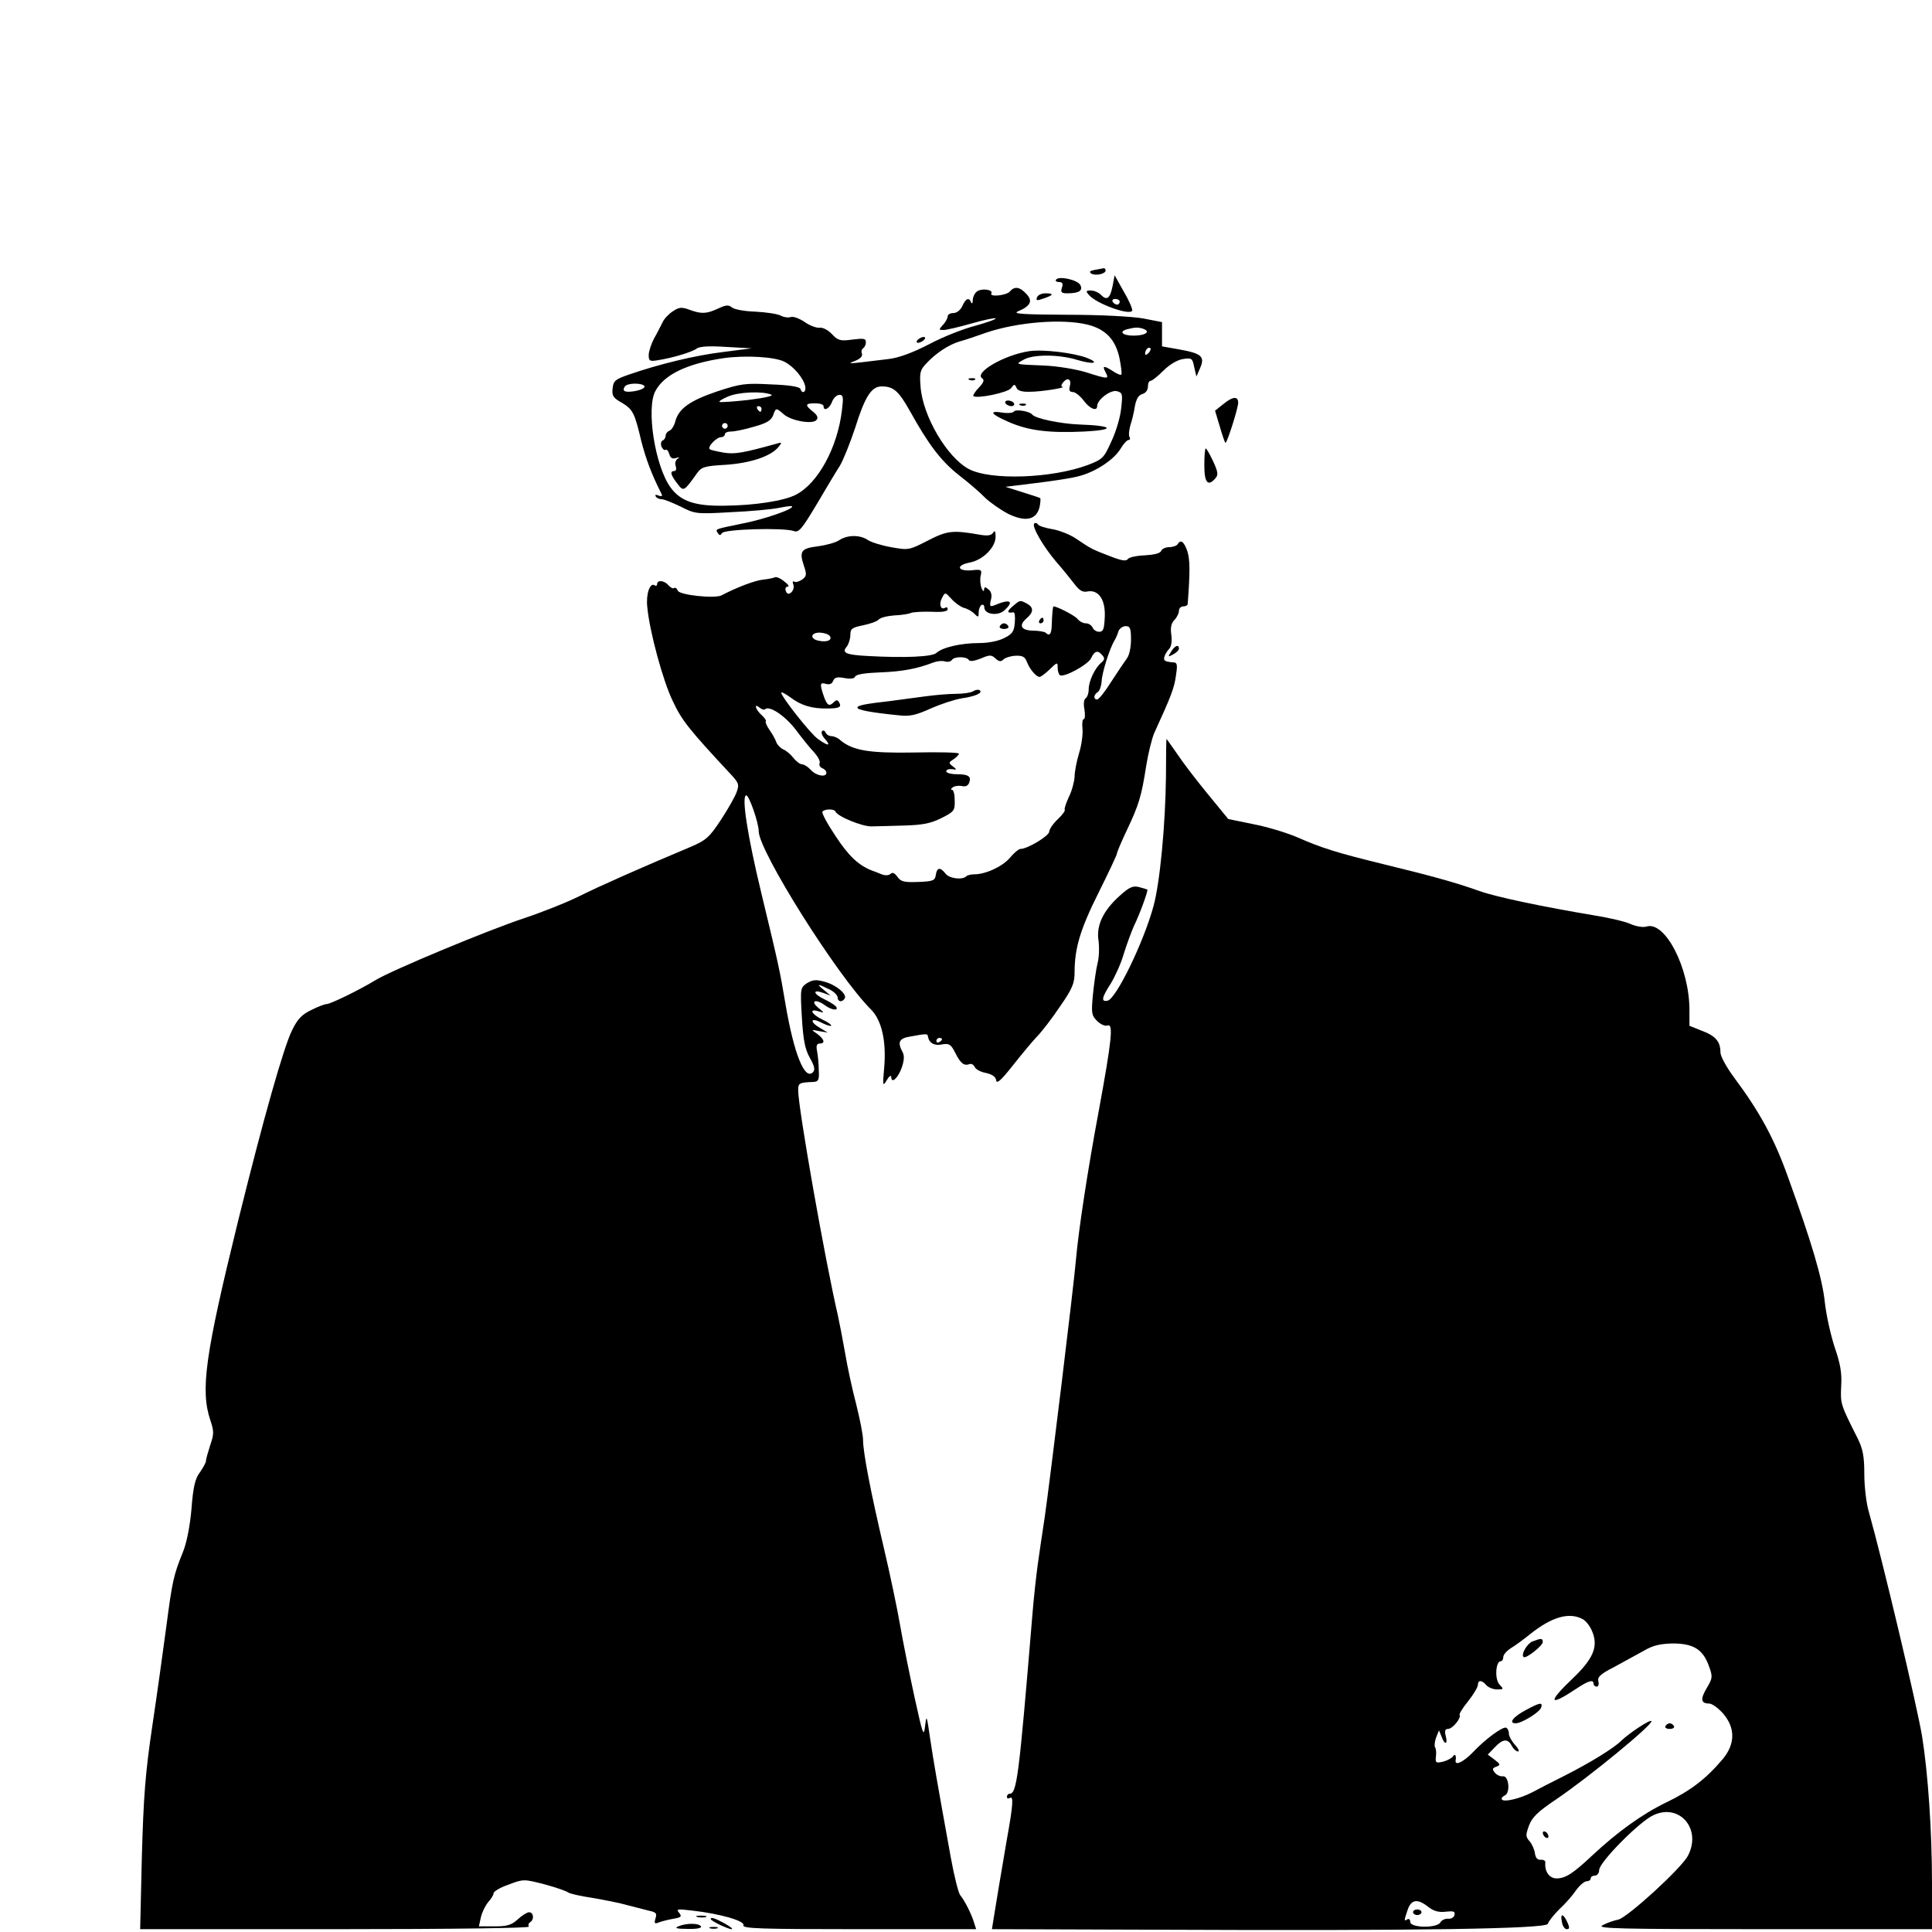 <?xml version="1.0" standalone="no"?>
<!DOCTYPE svg PUBLIC "-//W3C//DTD SVG 20010904//EN"
 "http://www.w3.org/TR/2001/REC-SVG-20010904/DTD/svg10.dtd">
<svg version="1.0" xmlns="http://www.w3.org/2000/svg"
 width="685pt" height="685pt" viewBox="0 0 685 685"
 preserveAspectRatio="xMidYMid meet">

<g transform="translate(0,685) scale(0.1,-0.1)"
fill="#000000" stroke="none">
<path d="M3881 5893 c-17 -3 -20 -7 -12 -13 16 -9 51 -1 51 11 0 5 -3 8 -7 8
-5 -1 -19 -4 -32 -6z"/>
<path d="M3744 5858 c-3 -4 2 -8 11 -8 12 0 15 -6 10 -20 -5 -16 -2 -20 19
-20 42 0 57 10 46 30 -10 18 -77 33 -86 18z"/>
<path d="M3945 5837 c-9 -45 -20 -54 -41 -33 -8 9 -25 16 -36 16 -18 0 -19 -2
-7 -16 25 -30 142 -73 153 -56 3 4 -10 35 -29 67 l-33 59 -7 -37z m25 -57 c0
-5 -4 -10 -9 -10 -6 0 -13 5 -16 10 -3 6 1 10 9 10 9 0 16 -4 16 -10z"/>
<path d="M3466 5818 c-9 -5 -16 -19 -17 -31 0 -12 -3 -16 -6 -9 -7 19 -19 14
-31 -13 -7 -15 -20 -25 -32 -25 -11 0 -20 -5 -20 -12 0 -6 -7 -20 -17 -30 -15
-17 -15 -18 3 -18 10 0 56 11 102 24 45 13 82 20 82 17 0 -4 -33 -15 -72 -26
-40 -10 -114 -39 -163 -65 -60 -31 -109 -49 -145 -53 -156 -19 -147 -18 -117
-6 17 7 26 16 23 25 -3 7 -1 16 4 19 6 4 10 13 10 22 0 13 -8 14 -48 9 -43 -6
-51 -3 -72 19 -14 15 -33 25 -45 23 -11 -1 -35 8 -53 21 -18 12 -40 20 -48 17
-9 -3 -25 -1 -36 5 -11 6 -51 12 -89 14 -38 1 -76 8 -84 15 -12 10 -21 9 -49
-4 -41 -19 -59 -20 -102 -4 -27 10 -37 9 -59 -6 -14 -9 -31 -27 -36 -39 -6
-12 -19 -38 -30 -57 -10 -19 -19 -46 -19 -59 0 -21 4 -23 33 -18 52 8 121 29
137 41 10 8 45 10 105 6 l90 -5 -101 -13 c-100 -12 -227 -43 -334 -80 -49 -17
-55 -22 -58 -49 -3 -26 2 -34 33 -51 39 -24 45 -35 69 -137 16 -62 37 -118 68
-179 8 -15 7 -18 -7 -13 -9 4 -14 3 -10 -3 3 -6 13 -10 21 -10 8 0 38 -12 67
-26 51 -26 55 -27 177 -20 69 3 145 10 170 15 25 5 46 8 48 6 9 -9 -97 -46
-175 -61 -101 -21 -97 -19 -88 -34 6 -9 9 -9 15 0 9 14 220 20 255 7 17 -6 28
7 80 94 33 56 70 118 83 138 12 20 36 80 54 134 35 112 58 147 94 147 42 0 60
-16 100 -87 66 -119 110 -177 173 -227 34 -26 77 -63 94 -81 18 -17 55 -43 82
-57 62 -30 100 -21 111 25 3 15 4 30 2 31 -1 1 -30 11 -63 21 l-60 19 105 13
c58 7 126 17 152 24 59 14 127 58 151 98 10 17 23 31 28 31 6 0 7 5 4 10 -4 6
-2 25 3 43 6 17 13 48 16 68 5 25 13 38 26 42 12 3 20 14 20 26 0 12 4 21 10
21 5 0 25 16 45 36 21 21 49 38 69 41 31 5 34 3 40 -28 l8 -34 13 30 c18 41 5
52 -73 66 l-62 11 0 43 0 43 -67 13 c-41 7 -149 13 -269 13 -156 1 -195 3
-175 12 45 19 54 37 30 62 -23 25 -42 28 -58 9 -12 -15 -75 -21 -66 -7 7 12
-30 19 -49 8z m390 -119 c64 -16 99 -53 113 -118 6 -30 9 -56 7 -59 -3 -3 -17
3 -30 12 -33 21 -39 20 -26 -4 13 -25 10 -25 -69 0 -36 11 -102 22 -150 24
-105 4 -102 4 -71 21 33 19 124 19 189 -1 57 -17 83 -12 35 7 -47 18 -156 31
-204 24 -89 -13 -199 -77 -167 -97 8 -5 4 -15 -12 -32 -14 -14 -22 -28 -20
-30 11 -11 123 12 134 28 11 15 13 15 19 1 4 -10 19 -15 48 -14 40 0 134 15
114 18 -5 0 -3 8 4 16 16 19 30 10 23 -15 -4 -14 0 -20 11 -20 8 0 25 -13 38
-30 21 -29 48 -40 48 -20 0 23 48 59 70 53 20 -5 21 -10 15 -62 -3 -31 -19
-84 -35 -117 -26 -58 -31 -63 -84 -83 -127 -47 -343 -55 -421 -14 -77 41 -163
187 -171 291 -4 49 -2 60 19 82 34 37 79 67 118 79 19 5 61 19 94 31 111 38
271 51 361 29z m198 -15 c27 -10 7 -24 -35 -24 -40 0 -54 15 -21 23 27 7 39 7
56 1z m18 -86 c-7 -7 -12 -8 -12 -2 0 14 12 26 19 19 2 -3 -1 -11 -7 -17z
m-1290 -31 c33 -17 67 -58 73 -87 4 -21 -11 -28 -17 -9 -3 8 -42 14 -103 16
-92 5 -108 3 -193 -25 -97 -33 -136 -61 -148 -107 -4 -15 -13 -29 -20 -32 -8
-3 -14 -11 -14 -18 0 -7 -5 -15 -11 -17 -5 -2 -7 -11 -4 -21 4 -9 11 -15 15
-12 4 3 10 -4 13 -15 4 -14 11 -18 24 -14 13 4 14 3 5 -3 -7 -5 -10 -17 -6
-26 3 -10 1 -17 -5 -17 -17 0 -13 -14 10 -44 23 -30 23 -30 71 37 15 21 27 25
101 29 88 6 160 30 187 63 14 17 13 18 -10 11 -115 -32 -145 -37 -183 -31 -23
4 -46 9 -50 12 -11 7 23 43 40 43 7 0 13 5 13 10 0 6 10 10 22 10 12 0 48 7
81 17 44 12 61 22 68 40 10 28 10 28 38 4 26 -23 100 -36 115 -21 8 8 5 17
-11 30 -30 24 -29 30 7 30 17 0 30 -4 30 -10 0 -20 21 -9 30 15 5 14 17 25 26
25 14 0 15 -8 9 -56 -16 -132 -85 -258 -163 -298 -42 -22 -146 -38 -252 -39
-104 -2 -156 15 -192 64 -55 74 -88 281 -54 343 31 58 113 97 241 116 78 11
183 5 217 -13z m-497 -86 c3 -6 -11 -13 -30 -17 -38 -7 -51 -2 -40 15 8 14 62
14 70 2z m449 -30 c11 -4 -18 -11 -80 -19 -54 -6 -100 -9 -103 -7 -2 3 11 11
30 19 36 16 121 20 153 7z m-34 -51 c0 -5 -2 -10 -4 -10 -3 0 -8 5 -11 10 -3
6 -1 10 4 10 6 0 11 -4 11 -10z m-120 -60 c0 -5 -4 -10 -10 -10 -5 0 -10 5
-10 10 0 6 5 10 10 10 6 0 10 -4 10 -10z"/>
<path d="M3438 5503 c7 -3 16 -2 19 1 4 3 -2 6 -13 5 -11 0 -14 -3 -6 -6z"/>
<path d="M3565 5420 c3 -5 13 -10 21 -10 8 0 12 5 9 10 -3 6 -13 10 -21 10 -8
0 -12 -4 -9 -10z"/>
<path d="M3618 5413 c7 -3 16 -2 19 1 4 3 -2 6 -13 5 -11 0 -14 -3 -6 -6z"/>
<path d="M3595 5391 c-3 -5 -21 -7 -40 -4 -51 8 -43 -5 21 -33 71 -31 143 -40
269 -34 114 6 102 21 -20 25 -67 3 -154 21 -165 35 -9 12 -59 20 -65 11z"/>
<path d="M3677 5796 c-5 -12 -1 -13 24 -4 35 12 37 18 5 18 -13 0 -26 -6 -29
-14z"/>
<path d="M3260 5650 c-8 -5 -12 -11 -9 -14 2 -3 11 -1 19 4 8 5 12 11 9 14 -2
3 -11 1 -19 -4z"/>
<path d="M4337 5417 l-29 -23 17 -57 c9 -31 18 -57 20 -57 6 0 45 123 45 142
0 24 -19 23 -53 -5z"/>
<path d="M4270 5200 c0 -62 13 -77 40 -45 10 12 8 23 -9 60 -12 25 -23 45 -26
45 -3 0 -5 -27 -5 -60z"/>
<path d="M3667 4994 c-10 -10 32 -82 78 -136 22 -25 51 -61 64 -78 18 -24 30
-31 47 -27 39 7 64 -29 61 -91 -2 -42 -5 -52 -20 -52 -10 0 -20 7 -23 15 -4 8
-14 15 -24 15 -10 0 -23 7 -30 16 -10 12 -72 44 -85 44 -2 0 -5 -28 -6 -67 -1
-32 -8 -40 -22 -26 -4 3 -24 7 -44 7 -43 1 -52 18 -24 43 26 22 27 39 2 53
-25 13 -24 13 -51 -10 -21 -18 -20 -25 3 -21 5 1 7 -15 5 -36 -2 -32 -9 -41
-37 -55 -21 -11 -57 -18 -90 -18 -63 0 -129 -15 -151 -35 -15 -14 -113 -18
-241 -11 -79 4 -96 11 -77 33 7 9 13 28 13 42 0 22 6 26 45 34 25 5 50 14 55
20 6 7 30 13 55 15 25 1 52 5 60 9 8 3 41 5 73 4 38 -2 57 1 57 9 0 6 -4 9 -9
5 -16 -9 -23 13 -11 35 11 21 11 21 33 -3 12 -14 32 -28 44 -32 13 -3 30 -13
38 -21 13 -14 15 -13 15 5 0 11 5 23 10 26 6 3 10 -1 10 -9 0 -24 47 -31 70
-11 38 34 22 43 -34 19 -16 -6 -18 -4 -13 18 5 17 2 30 -8 38 -12 10 -15 10
-16 -1 0 -8 -4 -5 -9 6 -4 11 -6 31 -3 43 5 22 3 24 -32 20 -50 -4 -57 17 -9
27 48 8 94 54 94 92 0 20 -3 24 -9 14 -7 -10 -20 -12 -52 -6 -92 16 -112 13
-180 -22 -66 -34 -68 -34 -130 -23 -34 6 -72 18 -83 26 -27 18 -71 18 -100 -1
-13 -9 -47 -18 -76 -22 -59 -7 -67 -17 -50 -68 11 -32 10 -38 -6 -50 -11 -7
-23 -11 -28 -7 -5 3 -7 -2 -3 -11 3 -8 0 -20 -7 -27 -10 -8 -15 -7 -20 5 -3 8
0 15 7 15 7 0 1 9 -13 19 -13 11 -28 17 -33 14 -4 -2 -22 -6 -40 -8 -28 -2
-96 -28 -149 -56 -24 -12 -149 1 -155 17 -3 8 -9 12 -13 9 -4 -3 -13 2 -20 10
-14 17 -40 20 -40 4 0 -5 -4 -8 -9 -4 -17 10 -31 -32 -26 -77 8 -87 56 -264
91 -335 32 -68 57 -99 202 -255 31 -33 34 -39 24 -66 -6 -17 -31 -61 -56 -99
-41 -62 -52 -72 -108 -96 -167 -70 -321 -138 -393 -174 -44 -22 -132 -57 -195
-78 -125 -41 -474 -186 -530 -221 -54 -33 -158 -84 -172 -84 -6 0 -31 -9 -54
-21 -34 -16 -49 -32 -69 -73 -30 -62 -100 -308 -191 -676 -117 -476 -134 -599
-98 -706 13 -39 13 -49 -1 -89 -8 -25 -15 -50 -15 -56 0 -5 -10 -23 -21 -39
-17 -22 -24 -51 -30 -129 -5 -60 -17 -121 -30 -153 -34 -84 -38 -104 -59 -263
-11 -82 -33 -242 -50 -355 -25 -168 -31 -251 -37 -462 l-6 -258 692 0 c425 0
690 4 686 9 -3 5 -1 12 5 16 15 9 12 35 -4 35 -7 0 -25 -11 -40 -25 -22 -20
-37 -25 -82 -25 l-56 0 7 32 c4 18 16 42 26 54 10 11 19 25 19 31 0 7 24 21
53 31 53 20 54 20 128 1 40 -11 78 -24 84 -29 5 -4 44 -13 85 -19 41 -7 98
-18 125 -26 28 -7 63 -16 78 -20 23 -5 27 -9 21 -27 -5 -18 -3 -20 12 -14 11
4 34 10 52 13 28 5 30 8 20 21 -12 14 -6 14 46 8 99 -11 188 -37 182 -52 -5
-12 63 -14 410 -14 l415 0 -7 22 c-9 31 -34 80 -49 98 -7 8 -22 69 -34 135
-52 287 -60 335 -73 420 -12 84 -13 87 -18 45 -5 -41 -8 -31 -38 105 -18 83
-41 197 -51 255 -10 58 -36 182 -58 275 -45 191 -73 335 -73 380 0 17 -11 73
-24 125 -14 53 -32 136 -40 185 -9 50 -20 108 -25 130 -46 198 -141 737 -141
799 0 26 3 28 55 30 17 1 20 8 18 41 0 22 -3 52 -6 68 -4 19 -1 27 9 27 21 0
17 15 -8 34 -23 16 -23 16 7 10 l30 -5 -27 16 c-38 22 -35 39 3 20 17 -9 33
-14 36 -12 2 3 -11 13 -31 22 -40 19 -49 41 -13 29 21 -6 21 -6 -3 14 -29 25
-6 31 26 7 22 -16 48 -20 39 -5 -3 5 -21 17 -40 26 -41 19 -47 38 -7 24 l27
-10 -25 21 c-27 22 -22 22 23 0 15 -8 27 -20 27 -28 0 -15 16 -18 25 -3 9 15
-30 48 -71 59 -31 9 -43 7 -63 -5 -23 -16 -24 -18 -18 -120 5 -82 11 -113 28
-144 17 -30 20 -43 11 -52 -29 -29 -67 66 -97 242 -20 119 -24 138 -86 395
-49 203 -71 345 -53 345 10 0 44 -97 44 -127 0 -70 279 -514 399 -633 37 -38
54 -111 46 -205 -6 -66 -5 -68 9 -45 8 14 15 19 16 12 0 -26 23 -6 37 32 9 26
10 44 3 56 -19 35 -12 49 28 55 59 11 61 10 62 0 4 -23 23 -34 50 -28 25 4 31
1 46 -28 19 -39 32 -49 51 -42 7 3 15 -2 19 -10 3 -8 21 -18 39 -21 22 -5 35
-13 37 -26 2 -14 16 -2 58 51 30 38 68 84 85 102 18 18 55 66 83 108 44 63 52
83 52 121 0 86 20 153 85 283 36 72 65 134 65 138 0 5 16 43 36 85 42 89 51
118 68 227 7 44 20 96 28 115 60 131 71 160 77 202 6 37 5 48 -5 49 -34 3 -39
6 -36 19 2 8 9 21 17 29 8 8 11 27 8 50 -4 26 0 42 11 53 9 9 16 24 16 32 0 9
7 16 15 16 8 0 15 3 16 8 9 118 8 158 -1 187 -12 35 -24 44 -35 25 -3 -5 -17
-10 -30 -10 -12 0 -25 -6 -28 -13 -3 -9 -25 -14 -58 -16 -29 -1 -56 -7 -60
-13 -6 -9 -23 -6 -66 11 -62 24 -61 23 -119 62 -21 14 -59 29 -84 33 -24 4
-47 11 -50 17 -4 5 -9 6 -13 3z m343 -412 c0 -27 -6 -56 -15 -67 -8 -11 -33
-48 -55 -82 -22 -35 -44 -63 -50 -63 -14 0 -13 17 3 27 6 4 12 22 13 38 1 29
28 116 46 145 5 8 11 23 14 33 4 9 15 17 25 17 16 0 19 -8 19 -48z m-1068 13
c10 -14 -9 -23 -38 -17 -34 6 -31 30 4 29 15 -1 30 -6 34 -12z m967 -69 c9
-10 7 -16 -5 -26 -22 -19 -44 -65 -44 -94 0 -14 -5 -28 -11 -32 -6 -4 -8 -20
-4 -40 3 -19 2 -34 -3 -34 -4 0 -6 -15 -4 -33 2 -19 -3 -58 -12 -87 -9 -30
-16 -67 -16 -84 -1 -17 -9 -49 -20 -71 -10 -22 -17 -42 -15 -46 3 -3 -9 -19
-25 -34 -17 -16 -30 -36 -30 -44 -1 -15 -77 -61 -102 -61 -6 0 -23 -14 -37
-31 -26 -31 -86 -59 -127 -59 -11 0 -24 -3 -28 -7 -14 -14 -61 -8 -74 10 -18
23 -30 22 -34 -5 -3 -20 -9 -23 -62 -25 -50 -2 -62 1 -74 18 -10 14 -18 17
-24 11 -6 -6 -19 -7 -32 -2 -11 5 -28 11 -36 14 -47 19 -81 51 -127 121 -29
43 -50 82 -47 87 6 10 41 11 46 1 7 -18 96 -54 128 -53 19 0 72 2 116 3 64 2
93 7 131 26 46 23 49 27 48 63 0 21 -4 38 -10 38 -5 0 -4 4 4 9 7 5 22 6 32 4
12 -3 21 1 25 11 9 23 -2 31 -44 31 -21 0 -37 5 -37 10 0 6 9 9 20 8 18 -3 19
-2 3 10 -15 12 -15 14 3 25 10 7 19 16 19 20 0 4 -71 6 -157 4 -162 -3 -220 7
-264 44 -8 8 -23 14 -31 14 -9 0 -18 6 -21 13 -2 6 -8 9 -12 5 -5 -5 0 -17 10
-28 23 -26 11 -26 -25 0 -27 19 -130 150 -130 164 0 4 15 -4 33 -17 37 -28 76
-40 130 -39 43 0 52 5 42 22 -5 9 -10 9 -18 1 -17 -17 -24 -13 -36 20 -15 44
-14 51 8 44 12 -3 21 0 25 11 5 12 14 15 40 10 22 -4 36 -2 38 5 3 8 35 13 88
15 80 3 132 13 189 35 13 5 31 7 41 4 10 -3 21 -1 25 5 8 13 52 13 60 0 4 -6
19 -4 42 5 32 14 38 14 53 0 12 -11 19 -12 28 -3 6 6 25 12 42 13 25 1 34 -3
41 -22 10 -26 33 -53 45 -53 4 0 21 12 36 27 27 26 28 26 28 5 0 -11 4 -23 8
-26 15 -9 101 38 111 61 12 26 24 29 40 9z m-1197 -191 c15 15 71 -22 110 -73
23 -31 53 -68 66 -81 12 -14 21 -30 18 -37 -3 -7 2 -15 10 -18 8 -3 14 -10 14
-16 0 -17 -36 -11 -55 10 -10 11 -24 20 -31 20 -7 0 -21 10 -31 23 -10 13 -26
26 -36 30 -9 4 -20 15 -24 24 -3 10 -14 30 -24 44 -10 14 -16 28 -14 31 3 3
-4 13 -15 23 -22 20 -28 44 -7 26 8 -6 16 -9 19 -6z m628 -1169 c0 -3 -4 -8
-10 -11 -5 -3 -10 -1 -10 4 0 6 5 11 10 11 6 0 10 -2 10 -4z"/>
<path d="M3450 4399 c-8 -5 -35 -9 -60 -9 -25 0 -74 -4 -110 -9 -36 -5 -90
-12 -120 -16 -95 -11 -120 -16 -120 -24 0 -8 45 -17 145 -27 41 -5 61 0 115
24 36 16 85 32 110 36 49 7 77 20 63 29 -5 3 -15 1 -23 -4z"/>
<path d="M3685 4650 c-3 -5 -1 -10 4 -10 6 0 11 5 11 10 0 6 -2 10 -4 10 -3 0
-8 -4 -11 -10z"/>
<path d="M3545 4630 c-3 -5 3 -10 15 -10 12 0 18 5 15 10 -3 6 -10 10 -15 10
-5 0 -12 -4 -15 -10z"/>
<path d="M4152 4539 c-12 -19 -11 -19 8 -9 11 6 20 15 20 20 0 17 -15 11 -28
-11z"/>
<path d="M4134 4098 c-2 -172 -21 -375 -44 -460 -35 -129 -133 -330 -163 -336
-24 -5 -21 11 12 62 15 25 36 71 45 103 10 32 26 76 36 99 23 47 51 126 48
130 -2 1 -15 5 -30 9 -21 5 -34 0 -68 -31 -59 -53 -84 -106 -75 -160 3 -24 2
-60 -4 -81 -5 -21 -12 -70 -16 -110 -6 -65 -5 -73 15 -93 12 -12 28 -19 37
-16 21 8 15 -51 -31 -301 -40 -214 -72 -425 -81 -528 -8 -94 -92 -783 -111
-915 -9 -58 -20 -134 -25 -170 -5 -36 -14 -117 -19 -180 -48 -579 -55 -630
-81 -630 -5 0 -9 -5 -9 -11 0 -5 4 -7 10 -4 14 9 13 -19 -11 -152 -21 -123
-36 -212 -46 -275 l-6 -38 609 -2 c890 -4 1358 3 1362 21 2 8 20 31 40 51 21
19 48 50 60 68 13 18 30 32 38 32 8 0 14 5 14 10 0 6 7 10 15 10 8 0 15 9 15
20 0 27 143 172 192 194 93 44 172 -49 123 -143 -22 -44 -214 -219 -247 -227
-16 -3 -41 -12 -56 -20 -23 -12 52 -14 571 -14 l597 0 0 163 c0 184 -14 389
-35 520 -18 109 -140 623 -189 797 -9 30 -16 90 -16 134 0 62 -5 88 -23 125
-61 121 -62 123 -59 186 3 47 -3 80 -23 138 -14 43 -30 114 -35 160 -9 85 -46
210 -130 442 -49 138 -101 233 -192 355 -26 35 -48 75 -48 88 0 39 -17 59 -65
77 l-45 18 0 56 c0 149 -86 316 -152 296 -11 -4 -37 0 -57 9 -20 9 -76 22
-126 30 -185 31 -352 66 -410 87 -78 28 -167 53 -340 95 -167 41 -218 57 -307
96 -38 16 -107 37 -155 46 l-88 18 -73 89 c-41 50 -90 114 -109 143 -20 28
-36 52 -37 52 -1 0 -2 -60 -2 -132z m1478 -2989 c11 -6 26 -25 33 -43 23 -54
4 -98 -71 -169 -88 -84 -82 -99 14 -35 45 30 62 34 62 18 0 -5 5 -10 11 -10 6
0 9 9 6 19 -4 15 8 26 57 51 33 18 80 44 104 57 32 19 58 25 103 26 73 0 107
-21 128 -80 14 -38 13 -43 -7 -77 -24 -40 -22 -56 8 -56 10 0 32 -16 49 -35
44 -51 44 -108 -1 -162 -59 -70 -114 -112 -199 -153 -85 -41 -173 -104 -264
-189 -68 -64 -95 -81 -126 -81 -26 0 -43 25 -40 56 1 7 -7 11 -16 10 -12 -1
-19 7 -21 24 -2 14 -11 33 -19 42 -14 16 -14 22 -2 55 11 30 32 50 96 93 117
79 348 269 338 278 -5 6 -79 -43 -108 -71 -25 -25 -109 -77 -200 -123 -42 -21
-93 -47 -113 -58 -44 -23 -102 -37 -109 -26 -3 4 2 10 10 14 21 8 15 72 -7 68
-8 -1 -21 4 -28 13 -10 12 -9 16 5 21 16 6 15 9 -6 25 l-24 18 24 25 c29 31
47 33 61 6 6 -11 16 -20 22 -20 6 0 2 10 -10 23 -12 13 -22 31 -22 40 0 9 -4
18 -9 21 -11 7 -75 -40 -120 -88 -32 -33 -63 -48 -60 -28 3 17 -2 26 -9 15 -4
-6 -20 -15 -35 -19 -26 -6 -28 -4 -26 17 2 13 1 29 -3 34 -3 6 -1 21 4 35 l10
25 9 -22 c11 -31 23 -29 15 2 -5 18 -2 25 8 25 16 0 48 39 41 50 -2 3 12 26
31 49 19 24 34 50 34 57 0 18 14 18 30 -1 7 -8 24 -15 38 -15 24 0 24 1 8 18
-17 19 -13 82 5 82 5 0 9 7 9 15 0 8 12 22 28 32 15 9 45 31 67 49 78 62 139
79 187 53z m-548 -1020 c19 -15 37 -20 62 -17 27 3 34 1 31 -11 -1 -9 -12 -15
-22 -14 -11 1 -24 -5 -28 -13 -12 -21 -107 -20 -107 2 0 8 -4 12 -10 9 -13 -8
-12 -5 1 34 13 37 35 40 73 10z"/>
<path d="M5433 1030 c-19 -8 -41 -46 -31 -55 7 -8 68 40 68 53 0 14 -6 14 -37
2z"/>
<path d="M5410 787 c-45 -24 -63 -47 -36 -47 21 0 83 38 90 55 7 21 -4 19 -54
-8z"/>
<path d="M5905 730 c-3 -5 3 -10 15 -10 12 0 18 5 15 10 -3 6 -10 10 -15 10
-5 0 -12 -4 -15 -10z"/>
<path d="M5470 351 c0 -5 5 -13 10 -16 6 -3 10 -2 10 4 0 5 -4 13 -10 16 -5 3
-10 2 -10 -4z"/>
<path d="M5010 70 c0 -5 7 -10 15 -10 8 0 15 5 15 10 0 6 -7 10 -15 10 -8 0
-15 -4 -15 -10z"/>
<path d="M2473 53 c9 -2 23 -2 30 0 6 3 -1 5 -18 5 -16 0 -22 -2 -12 -5z"/>
<path d="M5538 35 c2 -14 10 -25 17 -25 10 0 11 5 2 25 -15 32 -26 32 -19 0z"/>
<path d="M2520 46 c0 -7 62 -36 74 -36 6 1 -5 9 -24 20 -35 19 -50 24 -50 16z"/>
<path d="M2405 20 c-15 -6 -6 -9 33 -9 33 -1 51 3 47 9 -7 12 -52 12 -80 0z"/>
<path d="M2518 13 c6 -2 18 -2 25 0 6 3 1 5 -13 5 -14 0 -19 -2 -12 -5z"/>
</g>
</svg>
